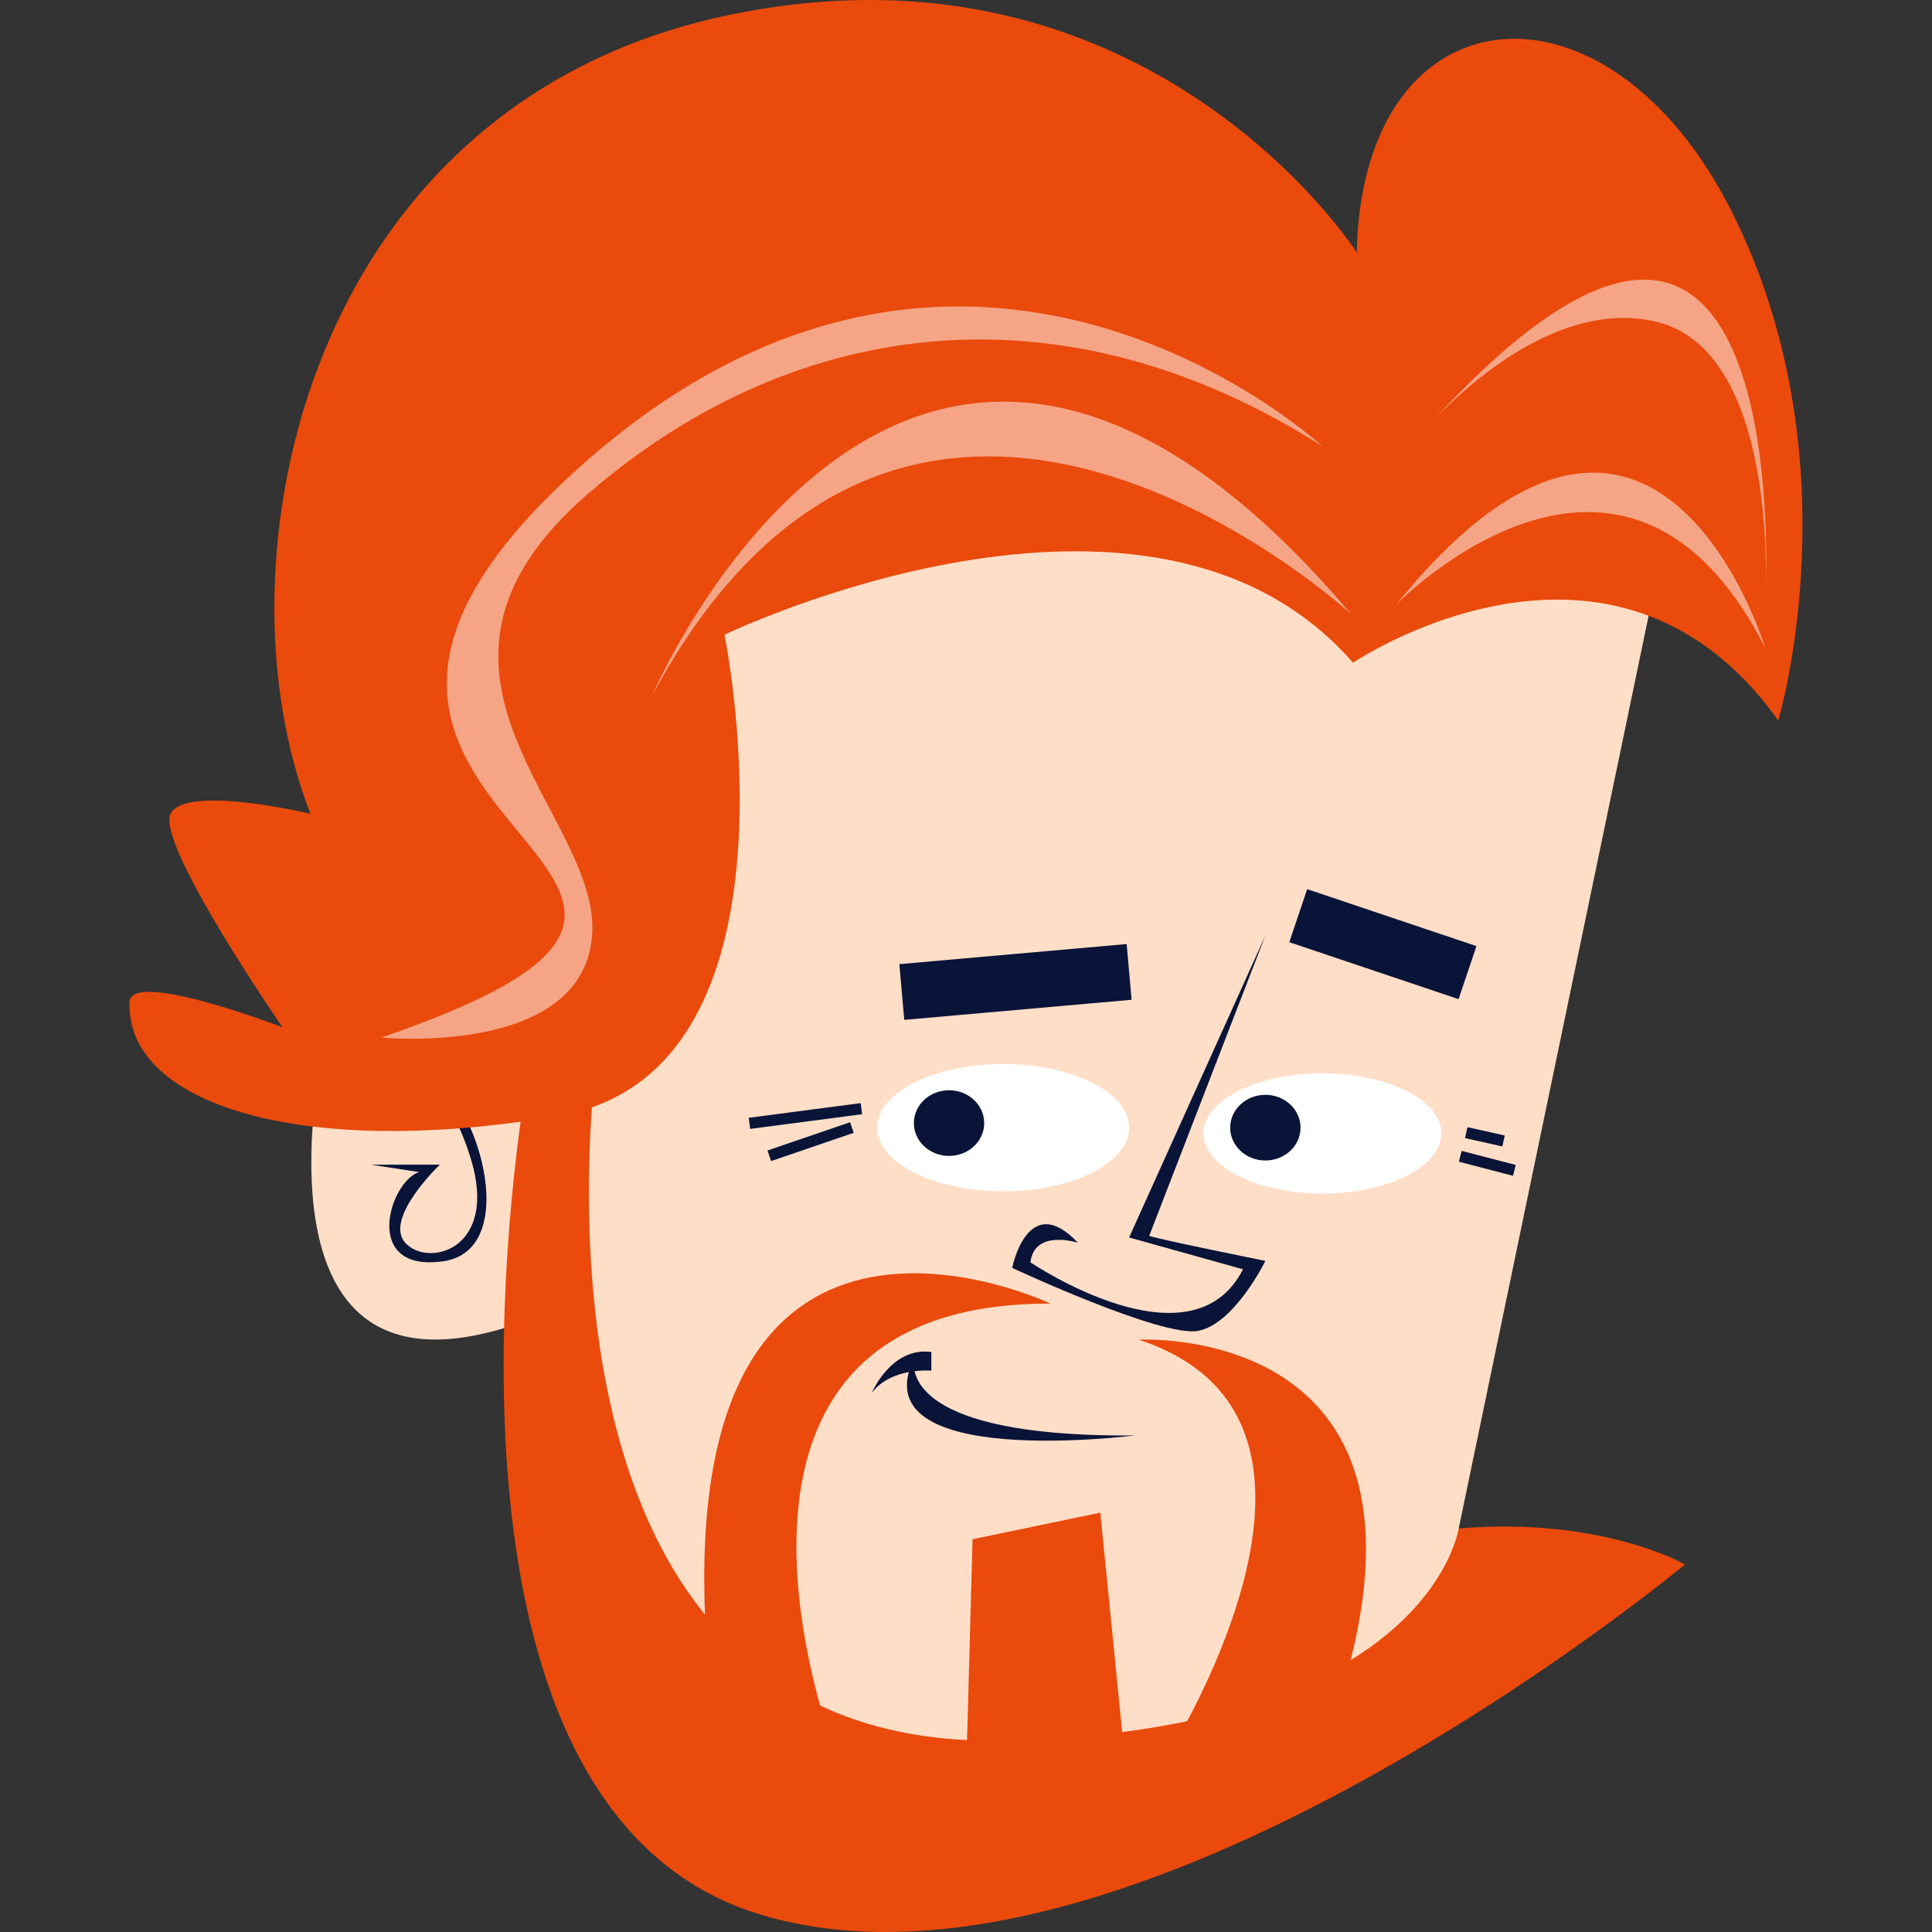 <?xml version="1.0" encoding="UTF-8"?>
<!-- Generator: Adobe Illustrator 25.2.3, SVG Export Plug-In . SVG Version: 6.00 Build 0)  -->
<svg xmlns="http://www.w3.org/2000/svg" xmlns:xlink="http://www.w3.org/1999/xlink" version="1.1" id="Capa_1" x="0px" y="0px" viewBox="0 0 512 512" style="enable-background:new 0 0 512 512;" xml:space="preserve" width="512" height="512">
<rect x="0" y="0" width="512" height="512" fill="#333333" stroke="none"/>
<g>
	<path style="fill:#FFDEC7;" d="M86.73,272.245c0,0-27.184,109.973,56.347,76.362l13.837-90.94L86.73,272.245z"/>
	<path style="fill:#091438;" d="M86.223,293.079c0,0,8.278-17.51,24.192-11.11c15.919,6.396,28.649,49.228,7.004,52.286   c-21.647,3.06-14.218-21.136-6.368-23.64l-12.73-1.971h18.249c0,0-15.243,14.508-9.001,20.897   c6.242,6.384,24.395,1.366,17.276-22.213C112.326,265.835,86.223,293.079,86.223,293.079z"/>
	<polygon style="fill:#FFDEC7;" points="386.575,405.045 436.901,163.189 424.182,118.783 225.76,118.855 160.372,155.646    150.271,262.982 145.545,302.584 152.958,408.658 181.872,467.969 232.492,488.728 318.953,467.227 386.737,437.571    401.072,413.848  "/>
	<path style="fill:#EA4A0C;" d="M458.896,56.015c-33.112-65.734-97.86-59.311-99.345,10.873c0,0-55.352-86.493-167.053-62.768   C80.797,27.843,56.085,148.935,82.28,215.658c0,0-33.113-7.908-37.068,0c-3.955,7.907,29.657,56.587,29.657,56.587   s-40.208-15.506-40.532-6.671c-0.94,25.815,41.371,40.25,103.62,31.692c-6.342,46.678-17.911,185.083,63.191,209.993   c97.858,30.062,245.392-92.67,245.392-92.67s-22.062-12.721-59.971-9.521c-0.036,0.248-2.91,19.07-28.636,34.899   c22.587-89.438-56.145-84.933-56.145-84.933c49.808,16.329,27.973,72.427,12.85,101.089c-5.348,1.127-11.083,2.102-17.249,2.896   l-5.794-58.148l-33.855,7.043l-1.464,53.228c-15.088-0.739-27.967-3.986-38.932-9.145c-8.469-30.438-21.476-106.727,61.024-106.536   c0,0-96.72-46.051-91.532,82.444c-32.386-39.946-32.063-105.051-29.974-134.455c56.712-19.852,35.14-125.241,35.14-125.241   s112.689-54.367,166.563,7.412c0,0,39.885-26.923,78.335-12.433c12.011,4.529,23.881,13.048,34.353,27.755   C471.254,190.944,492.011,121.749,458.896,56.015z"/>
	<path style="fill:#091438;" d="M335.334,247.927l-30.766,79.55c-0.369,0.372,30.766,6.673,30.766,6.673s-8.153,16.681-17.79,18.535   c-9.64,1.853-49.303-16.681-49.303-16.681s4.079-20.757,17.424-6.673c0,0-11.491-3.707-12.602,5.19c0,0,42.628,28.913,56.343,1.853   l-30.181-8.433L335.334,247.927z"/>
	<path style="fill:#FFFFFF;" d="M299.214,298.843c0,9.314-14.934,16.867-33.361,16.867c-18.423,0-33.361-7.552-33.361-16.867   c0-9.317,14.937-16.864,33.361-16.864C284.28,281.979,299.214,289.525,299.214,298.843z"/>
	<path style="fill:#FFFFFF;" d="M381.967,300.371c0,8.798-14.105,15.931-31.507,15.931c-17.402,0-31.507-7.134-31.507-15.931   c0-8.798,14.105-15.926,31.507-15.926C367.862,284.445,381.967,291.573,381.967,300.371z"/>
	
		<rect x="238.842" y="252.911" transform="matrix(0.996 -0.088 0.088 0.996 -21.811 24.624)" style="fill:#091438;" width="60.489" height="14.828"/>
	
		<rect x="358.875" y="226.47" transform="matrix(0.319 -0.948 0.948 0.319 12.507 517.659)" style="fill:#091438;" width="14.827" height="47.321"/>
	<path style="fill:#091438;" d="M260.829,297.631c0,4.804-4.174,8.699-9.325,8.699c-5.145,0-9.32-3.896-9.32-8.699   c0-4.805,4.174-8.704,9.32-8.704C256.654,288.927,260.829,292.826,260.829,297.631z"/>
	<path style="fill:#091438;" d="M344.659,298.843c0,4.802-4.174,8.699-9.325,8.699c-5.145,0-9.321-3.898-9.321-8.699   c0-4.807,4.176-8.704,9.321-8.704C340.484,290.138,344.659,294.036,344.659,298.843z"/>
	<path style="opacity:0.5;fill:#FFFFFF;" d="M358.07,162.772c0,0-116.147-107.253-185.343,21.748   C172.727,184.519,240.935,24.384,358.07,162.772z"/>
	<path style="opacity:0.5;fill:#FFFFFF;" d="M369.933,160.3c0,0,60.296-62.273,97.86,11.367   C467.794,171.667,438.632,75.292,369.933,160.3z"/>
	<path style="opacity:0.5;fill:#FFFFFF;" d="M101.063,274.966c0,0,53.377,5.235,55.851-27.038   c2.472-32.271-56.555-69.341-0.847-117.281c55.708-47.944,126.978-55.354,194.393-12.357c0,0-94.696-87.879-198.49,6.968   C48.179,220.104,230.554,230.482,101.063,274.966z"/>
	
		<rect x="203.245" y="301.105" transform="matrix(0.946 -0.324 0.324 0.946 -86.434 85.9)" style="fill:#091438;" width="23.138" height="2.964"/>
	
		<rect x="198.302" y="294.206" transform="matrix(0.992 -0.13 0.13 0.992 -36.545 30.153)" style="fill:#091438;" width="29.909" height="2.966"/>
	
		<rect x="392.422" y="300.788" transform="matrix(0.252 -0.968 0.968 0.252 -3.446 611.931)" style="fill:#091438;" width="2.964" height="14.811"/>
	
		<rect x="392.175" y="296.413" transform="matrix(0.218 -0.976 0.976 0.218 13.452 619.753)" style="fill:#091438;" width="2.966" height="10.129"/>
	<path style="fill:#091438;" d="M242.389,359.653c0,0-7.168,21.251,58.32,20.759C300.709,380.412,227.315,389.798,242.389,359.653z"/>
	<path style="fill:#091438;" d="M246.815,363.238c0,0-10.624-0.985-15.816,5.931c0,0,5.19-12.354,15.816-10.873v3.953"/>
	<path style="opacity:0.5;fill:#FFFFFF;" d="M467.98,155.646c0.299-15.391-1.066-64.025-29.357-70.461   c-23.635-5.368-46.676,13.789-58.331,25.709C467.42,16.533,468.694,130.587,467.98,155.646z"/>
</g>















</svg>
